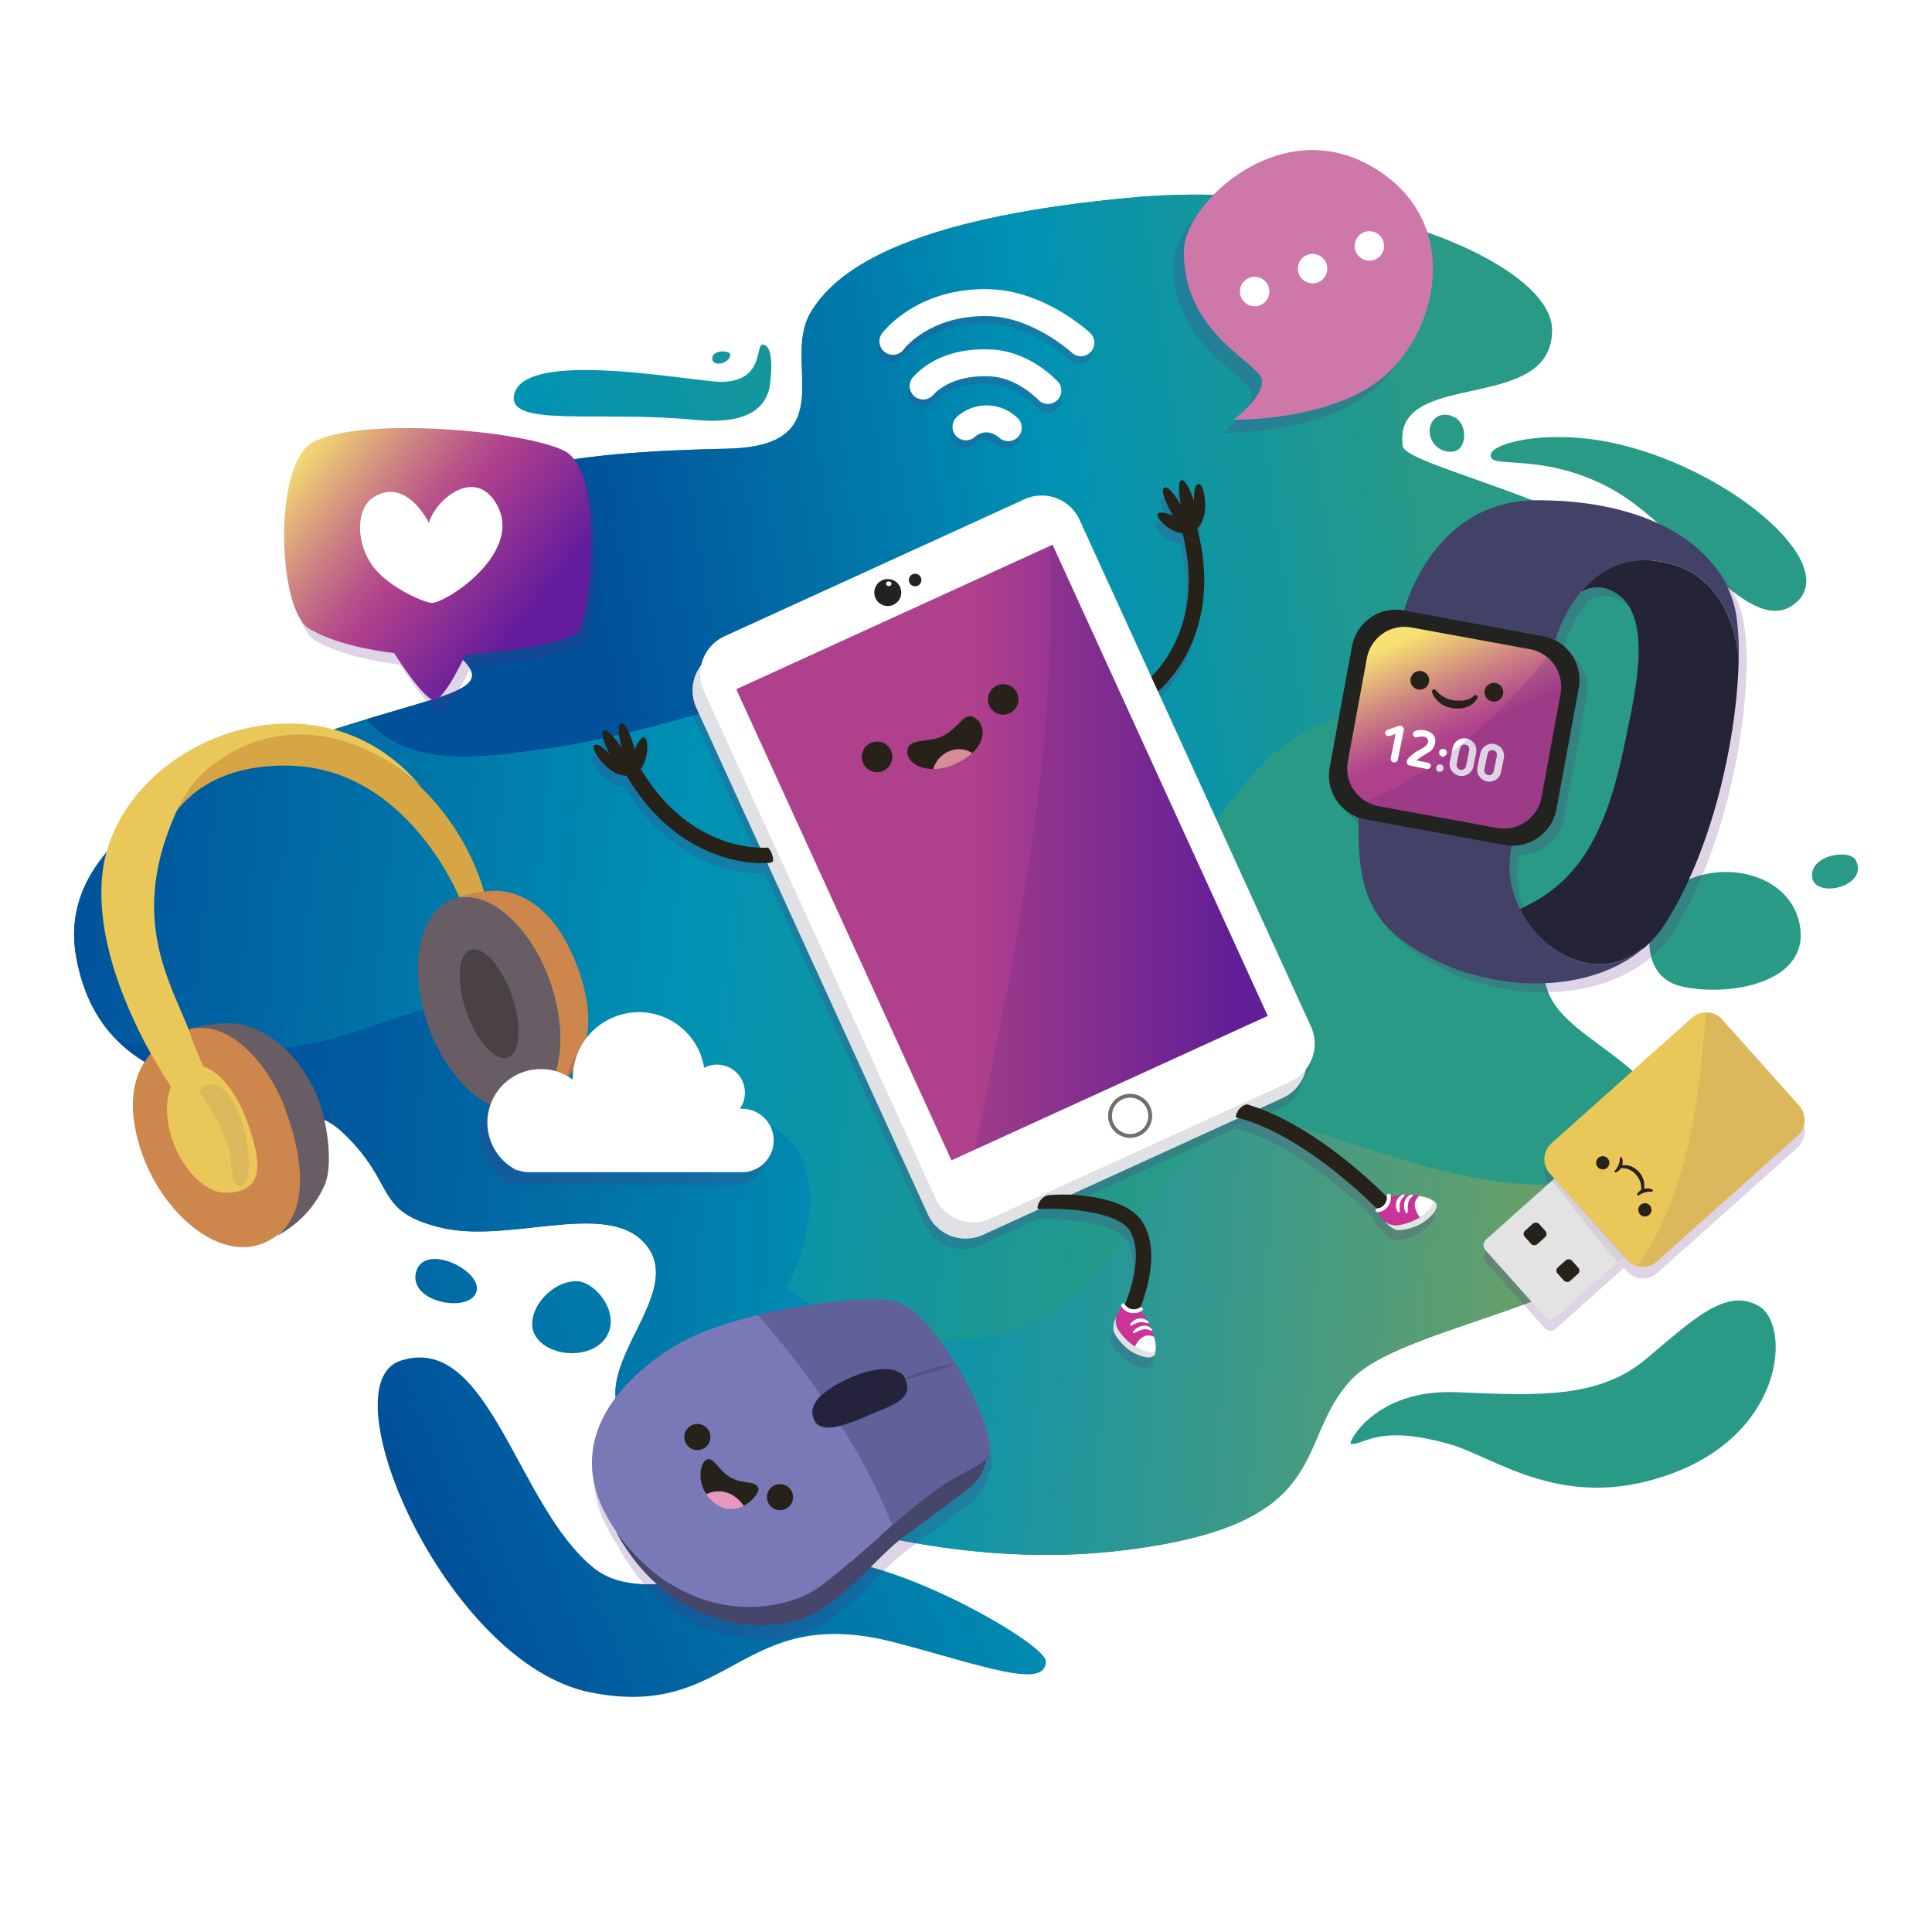 <svg xmlns="http://www.w3.org/2000/svg" xmlns:xlink="http://www.w3.org/1999/xlink" viewBox="0 0 500 500"><defs><style>.cls-1{isolation:isolate;}.cls-2,.cls-26{fill:#fff;}.cls-3{fill:url(#linear-gradient);}.cls-4{fill:url(#linear-gradient-2);}.cls-5{fill:url(#linear-gradient-3);}.cls-6{fill:url(#linear-gradient-4);}.cls-7{fill:url(#linear-gradient-5);}.cls-8{fill:url(#linear-gradient-6);}.cls-9{fill:url(#linear-gradient-7);}.cls-10{fill:url(#linear-gradient-8);}.cls-11{fill:url(#linear-gradient-9);}.cls-12{fill:url(#linear-gradient-10);}.cls-13{fill:url(#linear-gradient-11);}.cls-14{fill:url(#linear-gradient-12);}.cls-15{fill:url(#linear-gradient-13);}.cls-16{fill:url(#linear-gradient-14);}.cls-17,.cls-22,.cls-40,.cls-42{fill:#5a287f;}.cls-17,.cls-22,.cls-41{opacity:0.2;}.cls-17,.cls-40,.cls-41{mix-blend-mode:multiply;}.cls-18{fill:#ce78a9;}.cls-19{fill:#e0e1e4;}.cls-20{fill:#262119;}.cls-21{fill:url(#linear-gradient-15);}.cls-23{fill:#6f6f6e;}.cls-24{fill:#222221;}.cls-25{fill:#d68d98;}.cls-26{mix-blend-mode:soft-light;}.cls-27{fill:#c39;}.cls-28{fill:#e3e3e3;}.cls-29{fill:url(#linear-gradient-16);}.cls-30{fill:#424268;}.cls-31{fill:#242436;}.cls-32{fill:url(#linear-gradient-17);}.cls-33{fill:#46466b;}.cls-34{fill:#616199;}.cls-35{fill:#7979b7;}.cls-36{fill:#535484;}.cls-37{fill:#24233b;}.cls-38{fill:#e897be;}.cls-39{fill:#eac759;}.cls-40{opacity:0.1;}.cls-43{fill:#cd864b;}.cls-44{fill:#494144;}.cls-45{fill:#685d64;}.cls-46{fill:#d6a645;}</style><linearGradient id="linear-gradient" x1="43.51" y1="319.04" x2="390.36" y2="184.82" gradientUnits="userSpaceOnUse"><stop offset="0" stop-color="#00509a"/><stop offset="0.42" stop-color="#0092b4"/><stop offset="0.76" stop-color="#299a85"/></linearGradient><linearGradient id="linear-gradient-2" x1="51.35" y1="320.45" x2="403.49" y2="345.46" gradientUnits="userSpaceOnUse"><stop offset="0" stop-color="#00509a"/><stop offset="0.12" stop-color="#005b9e"/><stop offset="0.34" stop-color="#0079aa"/><stop offset="0.49" stop-color="#0092b4"/><stop offset="1" stop-color="#6ca065"/></linearGradient><linearGradient id="linear-gradient-3" x1="156.26" y1="173.66" x2="443.13" y2="131.3" xlink:href="#linear-gradient"/><linearGradient id="linear-gradient-4" x1="13.99" y1="231.49" x2="401.36" y2="272.53" xlink:href="#linear-gradient"/><linearGradient id="linear-gradient-5" x1="67.11" y1="387.63" x2="414.73" y2="253.12" xlink:href="#linear-gradient"/><linearGradient id="linear-gradient-6" x1="65.23" y1="384.08" x2="413.37" y2="249.36" xlink:href="#linear-gradient"/><linearGradient id="linear-gradient-7" x1="17.35" y1="250.4" x2="365.21" y2="115.79" xlink:href="#linear-gradient"/><linearGradient id="linear-gradient-8" x1="38.74" y1="286.09" x2="380.12" y2="153.99" xlink:href="#linear-gradient"/><linearGradient id="linear-gradient-9" x1="-12.49" y1="171.36" x2="338.33" y2="35.61" xlink:href="#linear-gradient"/><linearGradient id="linear-gradient-10" x1="-11.97" y1="169.28" x2="335.81" y2="34.7" xlink:href="#linear-gradient"/><linearGradient id="linear-gradient-11" x1="103.03" y1="485.85" x2="450.37" y2="351.45" xlink:href="#linear-gradient"/><linearGradient id="linear-gradient-12" x1="62.03" y1="374.53" x2="409.59" y2="240.04" xlink:href="#linear-gradient"/><linearGradient id="linear-gradient-13" x1="55.34" y1="354.74" x2="400.36" y2="221.24" xlink:href="#linear-gradient"/><linearGradient id="linear-gradient-14" x1="117.5" y1="419.09" x2="459.74" y2="286.65" xlink:href="#linear-gradient"/><linearGradient id="linear-gradient-15" x1="190.53" y1="220.66" x2="328.07" y2="220.66" gradientTransform="translate(115.1 -87.78) rotate(24.55)" gradientUnits="userSpaceOnUse"><stop offset="0.03" stop-color="#af408c"/><stop offset="0.45" stop-color="#af408c"/><stop offset="0.94" stop-color="#631c9d"/></linearGradient><linearGradient id="linear-gradient-16" x1="79.82" y1="113.09" x2="139.82" y2="161.09" gradientUnits="userSpaceOnUse"><stop offset="0" stop-color="#f7e172"/><stop offset="0.02" stop-color="#f3d973"/><stop offset="0.27" stop-color="#cf8781"/><stop offset="0.45" stop-color="#b85489"/><stop offset="0.54" stop-color="#af408c"/><stop offset="0.96" stop-color="#631c9d"/></linearGradient><linearGradient id="linear-gradient-17" x1="366.26" y1="166.29" x2="384.26" y2="202.79" gradientTransform="matrix(1, 0.05, -0.05, 1, 8.36, -20.39)" gradientUnits="userSpaceOnUse"><stop offset="0" stop-color="#f7e172"/><stop offset="0.03" stop-color="#f3d973"/><stop offset="0.35" stop-color="#cf8781"/><stop offset="0.58" stop-color="#b85489"/><stop offset="0.69" stop-color="#af408c"/></linearGradient></defs><title>Mesa de trabajo 1</title><g class="cls-1"><g id="Background"><rect class="cls-2" width="500" height="500"/></g><g id="Objects"><path class="cls-3" d="M363,115.44c-2.84-20.38,38.66-8,38.66-30,0-18.1-54-39.33-108.66-34.32s-76,17.16-83.33,30,8.66,34.32-21.34,35-78.67,2.86-82,27.89,31.34,28.6,7.34,36.47-101.34,24.67-94,66.85,54,31.82,68.66,45.41,8,20.74,26,25,44-7.87,53.33,5-16,31.46-6,45.05,70,40.05,127.33,33.61,45.34-27.89,60.67-44.33,84-20.54,84.67-54.35c.67-33.61-42.67-32.18-33.33-57.92s53.52-40.87,42-80.8C434.32,134,363.88,121.85,363,115.44Z"/><path class="cls-4" d="M421.66,303.15c-29,9.66-58-3.21-86-11.79-29-8.59-38,26.81-56,42.9-19,18.23-53,16.09-76-1.07,8-16.09,11-39.69-11-44-13-2.15-23,6.43-36,4.29-7-1.07-24-2.14-18-13.94l6-6.44c1-3.22,0-7.51-2-8.58-21-15-45,4.29-68,6.44-14.36,1.39-30.84,2.79-45-2.37,16.57,17.51,47.27,13.62,58.66,24.17,14.67,13.58,8,20.74,26,25s44-7.87,53.33,5-16,31.46-6,45.05,70,40.05,127.33,33.61,45.34-27.89,60.67-44.33,84-20.54,84.67-54.35a33.51,33.51,0,0,0-.78-8.07A23.86,23.86,0,0,1,421.66,303.15Z"/><path class="cls-5" d="M141.66,193.75c38-5.37,73-23.6,111-20.38,13,22.52-22,38.61-34,54.7-5,6.44-9,17.16-2,22.53,18,13.94,43,15,61,4.29,30-17.17,38-62.22,71-69.72,32.22-7.2,63.64-4.31,94.8,2.05,1.9-6.76,2.06-14.36-.48-23.15-8.66-30-79.1-42.22-80-48.63-2.84-20.38,38.66-8,38.66-30,0-18.1-54-39.33-108.66-34.32s-76,17.16-83.33,30,8.66,34.32-21.34,35-78.67,2.86-82,27.89,31.34,28.6,7.34,36.47c-4.58,1.5-11.1,3.32-18.59,5.58a2.38,2.38,0,0,0,.59,1.21C107.66,199.11,125.66,195.89,141.66,193.75Z"/><path class="cls-6" d="M401,244.87c7.28-20.07,35.74-33.69,42.47-57.65-31.16-6.36-62.58-9.25-94.8-2.05-33,7.5-41,52.55-71,69.72-18,10.72-43,9.65-61-4.29-7-5.37-3-16.09,2-22.53,12-16.09,47-32.18,34-54.7-38-3.22-73,15-111,20.38-16,2.14-34,5.36-46-6.44a2.38,2.38,0,0,1-.59-1.21c-31.82,9.61-81.35,27.13-75.41,61.27,1.63,9.42,5.23,16.22,10,21.24,14.16,5.16,30.64,3.76,45,2.37,23-2.15,47-21.46,68-6.44,2,1.07,3,5.36,2,8.58l-6,6.44c-6,11.8,11,12.87,18,13.94,13,2.14,23-6.44,36-4.29,22,4.29,19,27.89,11,44,23,17.16,57,19.3,76,1.07,18-16.09,27-51.49,56-42.9,28,8.58,57,21.45,86,11.79a23.86,23.86,0,0,0,11.88-8.43C427.79,269.23,392.47,268.35,401,244.87Z"/><path class="cls-7" d="M432,230.57c-5.75,4.53-9,21.81,3,24.67s34.15-.67,30.66-16.45C462.65,225.21,443.32,221.63,432,230.57Z"/><path class="cls-8" d="M480.32,222.7c-1.55-3.16-12-1.43-11.33,4.29S483.65,229.5,480.32,222.7Z"/><path class="cls-9" d="M370,111.51c0-2.86,2.66-5.36,6.33-3.58s3.33,8.59-.33,8.94A5.35,5.35,0,0,1,370,111.51Z"/><path class="cls-10" d="M386.08,118.66c-2.68-3.43,12.65-7.7,30-4.31,30,5.85,60.46,31.05,48.86,41.51s-29.17-18.77-47.42-29.06C401.28,117.63,387.75,120.81,386.08,118.66Z"/><path class="cls-11" d="M197.41,89.16c-2-.12.5,9.25-10.25,9.66-6.89.25-52.5-9.12-54.17,3.75-1,8,22.33,3.71,46.67,6.08,13.57,1.32,18.87-2.86,19.66-9.47C200.06,93,199.4,89.29,197.41,89.16Z"/><path class="cls-12" d="M189,91.85c.09-1.26-4.67-1.43-4.67.89S188.82,94.17,189,91.85Z"/><path class="cls-13" d="M349.58,373.71c-.93-.06,6.14-14.35,27.42-13.41s36.85,1.64,49.14-8.71,20.61-18.35,28.95-13.64,7,32-21.5,43.05-46.4-3.88-58.56-7.29C356.6,368.53,353.31,373.94,349.58,373.71Z"/><path class="cls-14" d="M149.16,331.57c-7.52,0-14.5,9.66-10,15s16.1,4.93,18.5-2.15C159.66,338.54,153.66,331.57,149.16,331.57Z"/><path class="cls-15" d="M123.32,334.25c1.6-5.47-13.66-12.87-15.66-5S121.66,340,123.32,334.25Z"/><path class="cls-16" d="M103.66,352.15c-19.37,6.32,12,78.3,49,85.81s38.7-23.44,79-12.87c22.5,5.89,39,12.33,39,4.82,0-4.29-36-25.2-56-26.28s-47.24,13.22-61,2.15C133.66,389.69,126.66,344.64,103.66,352.15Z"/><path class="cls-17" d="M303.75,67.9c-.61,21.91,20.07,29.46,20.21,34S316.59,112,316.59,112s24.18.41,37.92-10.39c15.07-11.85,21.94-41.11-2.05-55.09S304.09,56,303.75,67.9Z"/><path class="cls-18" d="M306.42,64.57c-.61,21.91,20.07,29.46,20.2,34s-7.36,10.06-7.36,10.06,24.18.42,37.92-10.39c15.06-11.84,21.93-41.1-2.06-55.09S306.75,52.67,306.42,64.57Z"/><path class="cls-2" d="M328.23,74A3.81,3.81,0,1,0,326.09,79,3.8,3.8,0,0,0,328.23,74Z"/><path class="cls-2" d="M343.22,68.07a3.81,3.81,0,1,0-2.14,5A3.81,3.81,0,0,0,343.22,68.07Z"/><path class="cls-2" d="M357.94,62.24a3.81,3.81,0,1,0-2.14,4.95A3.83,3.83,0,0,0,357.94,62.24Z"/><path class="cls-17" d="M370.14,313.34l-.58-.32a7.71,7.71,0,0,0-2.9-.85c-.54-.08-1.12-.13-1.71-.16a.27.27,0,0,0-.32-.19l-.23.08-.19.07c-.47,0-.94,0-1.41,0,0,0,0,0,0-.06a.27.27,0,0,0-.37-.08l-.2.1-.11.06a18,18,0,0,0-2.87.3,2.37,2.37,0,0,0,0-.27.49.49,0,0,0-.6-.36.5.5,0,0,0-.37.6s0,.07,0,.17c-3.59-3.62-17.7-17.18-33-22.87l6-2.73a10.74,10.74,0,0,0,6-7.43,10.77,10.77,0,0,0,1.31-11.08L299,181.6a.41.41,0,0,0,.11-.07c.71-.58,17.24-14.47,10.09-42l0-.12c3.42-3.19,1.8-10.75.82-11.31-1.92-1.07-1.62,4.31-1.62,4.31s-1.8-5.59-3.21-5.49-.17,6.58-.17,6.58-3-5.45-4.39-4.6,2.32,7.24,2.32,7.24-3.34-1.5-4-.46c-.53.85,2.86,4.66,6.46,5,5.65,22.07-5.17,34.29-8.1,37.12l-18.55-40.62a10.77,10.77,0,0,0-14.26-5.32l-77.62,35.45a10.74,10.74,0,0,0-6,7.43,10.74,10.74,0,0,0-1.3,11.08l16.54,36.22c-5.37-.16-20.14-2.32-30.92-20.44,2.29-2.8,2-7.9,1-8.11-1.2-.27-2.5,3.16-2.5,3.16s-1.89-7.16-3.49-6.76.17,6.36.17,6.36-3.73-5.46-4.79-4.53,1.62,6.16,1.62,6.16-3.6-4-4.19-1.9c-.3,1.09,3.92,7.6,8.6,7.42a.36.36,0,0,0,0,.09c12.29,20.8,29.66,22.56,35.17,22.56.45,0,.81,0,1.1,0l41.51,90.91a10.75,10.75,0,0,0,14.25,5.31l14.63-6.67c5.15-.37,20.66.22,23.69,6,3.25,6.23-.39,16-1.52,18.65v0a.5.5,0,0,0-.91.42,1.11,1.11,0,0,0,.11.2,6.36,6.36,0,0,0-1.41,2.53h0a7.94,7.94,0,0,0-.75,3.52c.22,1.34,2.72,4.47,4.84,5.64,2.64,1.49,6,2.42,6.09-.26l0-.65a7.62,7.62,0,0,0-.47-3c-.16-.53-.37-1.08-.59-1.63a.25.25,0,0,0,0-.36,1.62,1.62,0,0,0-.16-.18l-.15-.14c-.19-.44-.38-.86-.59-1.28a.1.1,0,0,0,.05,0,.26.26,0,0,0-.08-.36l-.17-.14-.11-.08a18,18,0,0,0-1.5-2.46l.22-.15a.5.5,0,0,0,.08-.7.53.53,0,0,0-.51-.17c1.57-4,4.8-14,1-21.2-2.11-4-7.21-6.59-15.16-7.56-1.44-.18-2.76-.28-3.93-.34L319.85,292c16,4.17,32.43,20.06,35.75,23.4a.54.54,0,0,0-.27.44.49.49,0,0,0,.49.51h.23a6.37,6.37,0,0,0,1.69,2.36h0a8,8,0,0,0,2.86,2.18c1.31.38,5.2-.54,7.17-2C370.23,317.2,372.52,314.57,370.14,313.34Z"/><path class="cls-19" d="M337.26,269.89A10.75,10.75,0,0,1,332,284.14l-77.63,35.45a10.76,10.76,0,0,1-14.25-5.32L180.19,183.16a10.76,10.76,0,0,1,5.32-14.25l77.62-35.45a10.76,10.76,0,0,1,14.26,5.31Z"/><path class="cls-20" d="M309.83,136.74c3.42-3.19,1.8-10.75.81-11.3-1.91-1.08-1.61,4.31-1.61,4.31s-1.8-5.6-3.21-5.5-.17,6.59-.17,6.59-3-5.46-4.39-4.61,2.32,7.24,2.32,7.24-3.34-1.49-4-.46c-.54.85,2.86,4.67,6.46,5,6.36,24.84-8.17,37.22-8.8,37.74a2,2,0,0,0,1.27,3.54,2,2,0,0,0,1.27-.45c.7-.58,17.23-14.47,10.09-42C309.86,136.82,309.84,136.78,309.83,136.74Z"/><path class="cls-2" d="M339.26,265.64A10.75,10.75,0,0,1,334,279.89l-77.63,35.45A10.76,10.76,0,0,1,242.07,310L182.19,178.91a10.76,10.76,0,0,1,5.32-14.25l77.62-35.45a10.76,10.76,0,0,1,14.26,5.31Z"/><rect class="cls-21" x="214.31" y="153.64" width="89.99" height="134.04" transform="translate(-68.23 127.66) rotate(-24.55)"/><path class="cls-22" d="M272.39,141l-.58.27c1.94,52.8-8.86,104.88-19.45,156.23l75.71-34.57Z"/><path class="cls-23" d="M292.48,294.48a5.72,5.72,0,0,1-5.19-3.34,5.71,5.71,0,0,1,2.82-7.55,5.7,5.7,0,1,1,2.37,10.89Zm0-10.4a4.7,4.7,0,1,0,4.27,2.74A4.73,4.73,0,0,0,292.48,284.08Z"/><path class="cls-24" d="M232.93,151.9a3.49,3.49,0,1,0-1.73,4.63A3.51,3.51,0,0,0,232.93,151.9Z"/><path class="cls-24" d="M238.31,149.44a1.62,1.62,0,1,0-.8,2.14A1.62,1.62,0,0,0,238.31,149.44Z"/><path class="cls-20" d="M230.59,194.25a3.95,3.95,0,1,0-2,5.23A3.94,3.94,0,0,0,230.59,194.25Z"/><path class="cls-20" d="M263.2,179.36a3.94,3.94,0,1,0-1.95,5.23A3.94,3.94,0,0,0,263.2,179.36Z"/><path class="cls-25" d="M245.69,194.4a6.24,6.24,0,0,1,5.93.48,16.39,16.39,0,0,1-4.06,2.66,13.87,13.87,0,0,1-6,1.48A7,7,0,0,1,245.69,194.4Z"/><path class="cls-20" d="M252,185.6c2.41,1.19,3.84,5.42-.39,9.28a6.24,6.24,0,0,0-5.93-.48,7,7,0,0,0-4.17,4.62c-4,0-6.82-2.17-6.68-4.54.2-3.84,5.43-1.89,9.55-4.22C248.26,188.08,249.53,184.37,252,185.6Z"/><path class="cls-26" d="M230.72,151.07a.64.64,0,0,0-.69-.59.6.6,0,1,0,0,1.18A.64.64,0,0,0,230.72,151.07Z"/><path class="cls-20" d="M198.77,219.34c-.8.08-19.83,1.65-33-20.4,2.29-2.8,2-7.89,1-8.11-1.19-.27-2.49,3.16-2.49,3.16s-1.9-7.15-3.49-6.76.16,6.36.16,6.36-3.72-5.46-4.79-4.53,1.63,6.16,1.63,6.16-3.6-4-4.19-1.9c-.3,1.09,3.91,7.6,8.6,7.42a.36.36,0,0,0,0,.09c12.29,20.8,29.66,22.56,35.17,22.56,1,0,1.58-.06,1.71-.07a2.05,2.05,0,0,0,1-.42A5.13,5.13,0,0,0,198.77,219.34Z"/><path class="cls-20" d="M292.62,341.16a2,2,0,0,1-.86-.19,2,2,0,0,1-.95-2.66c.05-.12,5.61-12.12,1.83-19.38-3-5.81-18.61-6.39-23.73-6-1.09.07.25-3.43,2.5-3.62a43.85,43.85,0,0,1,9.62.23c8,1,13.05,3.52,15.15,7.56,4.71,9-1.49,22.37-1.75,22.93A2,2,0,0,1,292.62,341.16Z"/><path class="cls-27" d="M298.63,346c-3.14-1.52-4.88,2.47-4.88,2.47l0,.05a15.35,15.35,0,0,1-4.06-3.95,4.46,4.46,0,0,1-.76-3.83,6.39,6.39,0,0,1,1.57-2.71c2.46,2.24,4.57.89,4.57.89a23.74,23.74,0,0,1,3.6,7.08Z"/><path class="cls-28" d="M299.07,349.61c-.09,2.68-3.45,1.74-6.09.26-2.12-1.18-4.62-4.3-4.84-5.64a7.9,7.9,0,0,1,.75-3.52h0a4.46,4.46,0,0,0,.76,3.83,15.35,15.35,0,0,0,4.06,3.95c2.32,1.52,4.45,1.9,5.08,1.25.06-.06.28-.83.32-.91Z"/><path class="cls-2" d="M293.75,348.44s1.74-4,4.88-2.47h0c.48,1.54.67,2.88.31,3.56a.8.8,0,0,1-.15.21c-.63.65-2.76.27-5.08-1.25Z"/><path class="cls-2" d="M293.2,344.65a3.49,3.49,0,0,1,.58-.61,4.18,4.18,0,0,1,.71-.49,5.09,5.09,0,0,1,.95-.38,3.46,3.46,0,0,1,1.06-.06,1.53,1.53,0,0,1,.49.12,1.94,1.94,0,0,1,.41.17,2,2,0,0,1,.52.4,1.62,1.62,0,0,1,.16.18.27.27,0,0,1,0,.37.28.28,0,0,1-.26,0l-.05,0-.19-.08a1.59,1.59,0,0,0-.46-.17,2.66,2.66,0,0,0-1.41,0,7.29,7.29,0,0,0-1.46.56l-.67.34h0a.29.29,0,0,1-.37-.12A.31.31,0,0,1,293.2,344.65Z"/><path class="cls-2" d="M292.51,342.7a2.45,2.45,0,0,1,.52-.63,3.31,3.31,0,0,1,1.62-.82,3.11,3.11,0,0,1,1,0,2,2,0,0,1,.44.11,3.34,3.34,0,0,1,.38.16,2.73,2.73,0,0,1,.5.32l.17.14a.27.27,0,0,1,.08.37.26.26,0,0,1-.36.08s-.28-.09-.66-.17a2.63,2.63,0,0,0-.65-.08,2.25,2.25,0,0,0-.73.05,3.49,3.49,0,0,0-.72.2c-.21.1-.44.18-.61.28l-.6.34h0a.28.28,0,0,1-.38-.09A.29.29,0,0,1,292.51,342.7Z"/><path class="cls-2" d="M293.48,339.82l-.45,0a3.52,3.52,0,0,1-2.84-1.82.5.5,0,0,1,.91-.41,2.81,2.81,0,0,0,3.86.81.5.5,0,0,1,.63.78A3.51,3.51,0,0,1,293.48,339.82Z"/><path class="cls-20" d="M359.78,310.63c-.8-.84-18.6-19.46-37.1-24.84a3.82,3.82,0,0,0-2.85,3.38c18,4.32,36.85,24,37.05,24.21a2,2,0,0,0,2.9-2.75Z"/><path class="cls-27" d="M367.33,309.51c-2.72,2.19.14,5.47.14,5.47l0,0a15.21,15.21,0,0,1-5.31,2,4.45,4.45,0,0,1-3.78-.95,6.37,6.37,0,0,1-1.78-2.58c3.08-1.26,2.76-3.75,2.76-3.75a23.88,23.88,0,0,1,7.94-.22Z"/><path class="cls-28" d="M370.81,310.67c2.38,1.23.09,3.87-2.38,5.62-2,1.41-5.86,2.33-7.17,2a8.07,8.07,0,0,1-2.86-2.19h0a4.45,4.45,0,0,0,3.78.95,15.21,15.21,0,0,0,5.31-2c2.37-1.45,3.62-3.21,3.31-4.06,0-.08-.63-.6-.69-.68Z"/><path class="cls-2" d="M367.47,315s-2.86-3.28-.14-5.47h0c1.6.23,2.89.63,3.35,1.25a.71.71,0,0,1,.13.22c.31.85-.94,2.61-3.31,4.06Z"/><path class="cls-2" d="M363.81,313.85a3.68,3.68,0,0,1-.3-.78,4.06,4.06,0,0,1-.14-.86,4,4,0,0,1,.07-1,3.12,3.12,0,0,1,.4-1,1.78,1.78,0,0,1,.31-.4,2.92,2.92,0,0,1,.34-.29,2.07,2.07,0,0,1,.58-.29l.23-.07a.26.26,0,0,1,.32.19.28.28,0,0,1-.07.25l0,0-.15.13a2.68,2.68,0,0,0-.35.34,2.08,2.08,0,0,0-.36.56,2.61,2.61,0,0,0-.24.73,7.11,7.11,0,0,0-.11,1.55c0,.45,0,.75,0,.75h0a.28.28,0,0,1-.26.28A.29.29,0,0,1,363.81,313.85Z"/><path class="cls-2" d="M361.76,313.64a2.6,2.6,0,0,1-.35-.74,3.24,3.24,0,0,1-.05-1.82,3.18,3.18,0,0,1,.43-.91,2,2,0,0,1,.29-.35,2.49,2.49,0,0,1,.31-.27,2.54,2.54,0,0,1,.5-.31l.2-.09a.27.27,0,0,1,.37.07.28.28,0,0,1-.08.37s-.2.21-.44.52a3.61,3.61,0,0,0-.36.56,2.46,2.46,0,0,0-.26.67,3.09,3.09,0,0,0-.12.73c0,.25,0,.48,0,.68,0,.41.05.69.05.69h0a.26.26,0,0,1-.23.3A.26.26,0,0,1,361.76,313.64Z"/><path class="cls-2" d="M356.5,313.71h0a.5.5,0,0,1,0-1h0a2.53,2.53,0,0,0,2-1.31,2.65,2.65,0,0,0,.4-1.82.5.5,0,1,1,1-.24,3.61,3.61,0,0,1-.52,2.59A3.52,3.52,0,0,1,356.5,313.71Z"/><path class="cls-17" d="M82.36,117.52c-10.26,5.85-9,43.21-.9,48.16s22.06,6.3,22.06,6.3,7.65,12.16,10.35,12.16,8.1-11.71,8.1-11.71,26.78-1.91,29.49-6.41,6.52-40.85-3.83-46.25S94.4,110.65,82.36,117.52Z"/><path class="cls-29" d="M80.86,114.52c-10.26,5.85-9,43.21-.9,48.16S102,169,102,169s7.65,12.16,10.35,12.16,8.1-11.71,8.1-11.71S147.25,167.52,150,163s6.52-40.85-3.83-46.25S92.9,107.65,80.86,114.52Z"/><path class="cls-2" d="M111,135.28s-5.84-12-14.34-6.58c-4.73,3-4.56,12.15,0,18.06,4.17,5.42,13.46,9.36,15.19,9.28,3.88-.17,24.6-13.6,16.2-26.33C122.44,121.27,112.82,129.21,111,135.28Z"/><path class="cls-22" d="M451.35,161.59c-2.57-16.38-20.51-29.85-51.65-29.84-27.11,0-34.32,28.53-34.32,28.53a11.6,11.6,0,0,0-13.49,9.3l-5.77,31.35a11.56,11.56,0,0,0,7.56,13l-.11.32c-.14,12.12.69,23,10.44,30.69,18.44,14.46,47.7,16,63.23,2.86a28.78,28.78,0,0,0,5.8-6.63C445.75,221.08,451.59,192,452,173A65.69,65.69,0,0,0,451.35,161.59Zm-58.12,59.63a11.61,11.61,0,0,0,11.58-9.48l5.77-31.34A11.58,11.58,0,0,0,404.5,168l0,0a37.14,37.14,0,0,1,6.85-12.75l.08.08s4.65-2.95,9.79,1.21c8.46,6.86,3.81,25.74,1.05,39.08-5.39,26.1-14,36-26.86,41.89l-.09.05A24.6,24.6,0,0,1,393.23,221.22Z"/><path class="cls-30" d="M449.35,159.26a65.57,65.57,0,0,1,.61,11.41c-.86-9.36-5.13-23.25-21-25.48-9.16-1.28-15.45,2.84-19.6,7.72a37.14,37.14,0,0,0-6.85,12.74l0,0a11.36,11.36,0,0,0-3.22-1.11L363.38,158s7.21-28.52,34.32-28.53C428.84,129.41,446.78,142.88,449.35,159.26Z"/><path class="cls-31" d="M425.11,245.33c-10.9,9.24-25.79,2.07-31.77-10.12l.09,0c12.86-5.88,21.47-15.79,26.86-41.89,2.76-13.34,7.41-32.22-1.05-39.08-5.14-4.17-9.79-1.22-9.79-1.22l-.08-.07c4.15-4.88,10.44-9,19.6-7.72,15.86,2.23,20.13,16.12,21,25.48-.37,19-6.21,48.07-18.92,68.19a28.62,28.62,0,0,1-5.8,6.64Z"/><path class="cls-30" d="M391.23,218.89a24.56,24.56,0,0,0,2.11,16.32c6,12.19,20.87,19.36,31.77,10.12l.13.17c-15.53,13.19-44.79,11.6-63.23-2.86-9.75-7.65-10.58-18.58-10.44-30.7l.11-.31a11.3,11.3,0,0,0,1.73.46l35.9,6.61A10.5,10.5,0,0,0,391.23,218.89Z"/><path class="cls-24" d="M391.23,218.89a10.5,10.5,0,0,1-1.92-.19l-35.9-6.61a11.3,11.3,0,0,1-1.73-.46,11.57,11.57,0,0,1-7.56-13l5.77-31.35a11.59,11.59,0,0,1,13.49-9.3l35.9,6.61a11.36,11.36,0,0,1,3.22,1.11,11.59,11.59,0,0,1,6.08,12.39l-5.77,31.34A11.61,11.61,0,0,1,391.23,218.89Z"/><path class="cls-32" d="M398.94,206.33a9.9,9.9,0,0,1-11.52,7.94l-30.66-5.65a9.9,9.9,0,0,1-7.94-11.53l4.93-26.76a9.89,9.89,0,0,1,11.52-7.94L395.93,168a9.89,9.89,0,0,1,7.94,11.52Z"/><path class="cls-20" d="M369.83,176.5a2.42,2.42,0,1,0-2.82,1.94A2.42,2.42,0,0,0,369.83,176.5Z"/><path class="cls-20" d="M389,179.59a2.42,2.42,0,1,0-2.82,1.94A2.42,2.42,0,0,0,389,179.59Z"/><path class="cls-20" d="M371.53,178.58l.09.11.23.26c.11.11.25.24.4.4s.36.29.55.46l.7.48c.27.13.55.27.83.43s.62.2.93.33.68.12,1,.2l.26.06h0s.09,0-.07,0h.25l.59,0,.57,0,.44,0a3.25,3.25,0,0,1,.44,0l.42-.11.41-.09L380,181a3.26,3.26,0,0,0,.62-.3,3.73,3.73,0,0,0,.44-.29l.33-.27a.53.53,0,0,1,.72-.21.54.54,0,0,1,.21.72l-.09.17a2.66,2.66,0,0,1-.25.42,3.55,3.55,0,0,1-.47.55,3.44,3.44,0,0,1-.73.6l-.46.29a4.93,4.93,0,0,1-.53.22l-.57.22c-.21,0-.43.09-.65.12l-.68.11H376.3l-.33-.06c-.44-.09-.88-.17-1.3-.3s-.82-.34-1.2-.52-.69-.46-1-.68-.54-.52-.77-.76l-.55-.73-.33-.62c-.09-.19-.14-.34-.18-.44a1.31,1.31,0,0,1,0-.14.53.53,0,0,1,.94-.47Z"/><path class="cls-2" d="M361.2,189.92l-1.17.43a1.5,1.5,0,0,1-.84.11.77.77,0,0,1-.69-.93.85.85,0,0,1,.56-.66l2.93-1a1,1,0,0,1,1.33,1l-1.57,7.8a.95.95,0,0,1-1.85-.38Z"/><path class="cls-2" d="M369.17,199l-4.34-.88a.9.9,0,0,1-.76-1.06,1.65,1.65,0,0,1,.23-.6,9.26,9.26,0,0,1,3-2.35c.86-.52,2.07-1.05,2.26-2a1.15,1.15,0,0,0-1-1.45,2.79,2.79,0,0,0-1.15,0,2.55,2.55,0,0,1-1,.16.88.88,0,0,1-.74-1c.2-1,2.17-1,3.23-.77,1.93.39,2.81,1.81,2.51,3.3a3.45,3.45,0,0,1-1.55,2.28,31.85,31.85,0,0,0-3.3,2.16l2.94.59a.85.85,0,1,1-.34,1.65Z"/><path class="cls-2" d="M372.32,199.74a1,1,0,1,1,1.3-.8A1.09,1.09,0,0,1,372.32,199.74Zm.8-4a1,1,0,1,1,1.31-.81A1.1,1.1,0,0,1,373.12,195.79Z"/><path class="cls-2" d="M382,194.93l-.73,3.62a3.12,3.12,0,0,1-6.1-1.23l.74-3.63a3.11,3.11,0,1,1,6.09,1.24Zm-4.24-1-.75,3.72a1.24,1.24,0,1,0,2.42.49l.76-3.72c.17-.84-.05-1.5-.92-1.68S378,193.13,377.79,194Z"/><path class="cls-2" d="M389.16,196.37l-.73,3.63a3.12,3.12,0,0,1-6.1-1.24l.74-3.62a3.11,3.11,0,1,1,6.09,1.23Zm-4.24-1-.76,3.72a1.24,1.24,0,1,0,2.43.49l.75-3.72c.18-.85,0-1.51-.92-1.69S385.09,194.57,384.92,195.42Z"/><path class="cls-22" d="M400.34,170.06C387.78,185.9,371.9,200,353.42,207.34a10.13,10.13,0,0,0,3.34,1.28l30.66,5.65a9.9,9.9,0,0,0,11.52-7.94l4.93-26.77A9.86,9.86,0,0,0,400.34,170.06Z"/><path class="cls-17" d="M255.81,381.21a2.91,2.91,0,0,0,.82-1.59c.53-4.26-3.5-14.2-8.87-23-4.63-7.6-10.28-14.35-14.87-15.86-5.12-1.69-21.3-.26-36.08,3.31-7.93,1.91-15.45,4.45-20.63,7.44-14.48,8.37-32.2,26-16.1,48.72l-.09.07c9,16.81,25.6,26.1,43.13,23.7,13.33-1.83,22.68-16.11,31.19-22.45,5.62-4.19,14.06-10.26,17.56-13.11A12.36,12.36,0,0,0,255.81,381.21Z"/><path class="cls-33" d="M160.85,398.18c18.27,23.55,42.33,18.81,50.91,12.72,5.36-3.82,12.32-10.23,19.24-16.24,4.15-3.57,8.28-7,12.07-9.65,5.36-3.74,10.32-5.52,12.24-7.57a12.33,12.33,0,0,1-3.94,7.22c-3.5,2.85-11.94,8.93-17.56,13.11-8.51,6.34-17.86,20.62-31.19,22.45-17.53,2.4-34.11-6.89-43.13-23.7l.09-.06C160,397,160.4,397.61,160.85,398.18Z"/><path class="cls-34" d="M247.26,352.84l-.16.1s-5.64,1.49-12.87,3.88c0,0,0-.05,0-.08-1.64-3.34-7.92-3.13-14.77.08a27.56,27.56,0,0,0-7,4.34,217.55,217.55,0,0,0-16.08-20.52l-.08-.35c14.78-3.56,31-5,36.08-3.31C237,338.49,242.63,345.24,247.26,352.84Z"/><path class="cls-34" d="M255.31,377.44c-1.92,2.05-6.88,3.83-12.24,7.57-3.79,2.64-7.92,6.08-12.07,9.65l-.21-.25a148.76,148.76,0,0,0-13-25.31l0-.17a61.63,61.63,0,0,0,7.5-2.85c5.18-2.19,11.59-3.91,9-9.26,7.23-2.39,12.87-3.88,12.87-3.88l.16-.1c5.37,8.81,9.4,18.76,8.87,23A2.88,2.88,0,0,1,255.31,377.44Z"/><path class="cls-35" d="M230.79,394.41l.21.25c-6.92,6-13.88,12.42-19.24,16.24-8.58,6.09-32.64,10.83-50.91-12.72-.45-.57-.87-1.14-1.27-1.72-16.1-22.71,1.62-40.36,16.1-48.73,5.18-3,12.7-5.53,20.63-7.44l.08.35a217.55,217.55,0,0,1,16.08,20.52c-1.94,1.87-2.94,4-1.7,6.48,1.1,2.17,3.88,2.11,6.93,1.29l0,.17A148.76,148.76,0,0,1,230.79,394.41Z"/><path class="cls-36" d="M247.14,353.1l-1.37.53c-.44.17-1,.34-1.58.55s-1.31.44-2.07.68-1.58.5-2.46.74-1.79.55-2.76.78l-1.47.38-.76.17-.37.08-.36.15L231,358.34l-15.79,6.31-.08-.24L230.86,358l2.93-1.2c1-.41,1.93-.8,2.87-1.14s1.85-.65,2.72-.95,1.7-.52,2.47-.74,1.47-.42,2.11-.55,1.18-.28,1.64-.36c.92-.18,1.45-.25,1.45-.25Z"/><path class="cls-37" d="M234.23,356.82c2.56,5.35-3.85,7.07-9,9.26a61.63,61.63,0,0,1-7.5,2.85c-3,.82-5.83.88-6.93-1.29-1.24-2.45-.24-4.61,1.7-6.48a27.56,27.56,0,0,1,7-4.34c6.85-3.21,13.13-3.42,14.77-.08C234.2,356.77,234.22,356.79,234.23,356.82Z"/><path class="cls-20" d="M182.62,374.52a3.38,3.38,0,1,0-4.76-.49A3.37,3.37,0,0,0,182.62,374.52Z"/><path class="cls-20" d="M204,390.08a3.38,3.38,0,1,0-4.76-.49A3.38,3.38,0,0,0,204,390.08Z"/><path class="cls-38" d="M192.48,389.69a6.58,6.58,0,0,1-7-.35,9.49,9.49,0,0,1-2.73-2.65l0,0s5.29-2.88,9.57,2.8Z"/><path class="cls-20" d="M196.27,385.23c.26.79-1.32,3.19-3.79,4.46l-.11-.22c-4.28-5.68-9.57-2.8-9.57-2.8l0,0c-2.58-3.8-1.44-8.43.24-9s3,3,6,4.68C192.52,384.35,195.58,382.94,196.27,385.23Z"/><path class="cls-17" d="M465.63,289.15l-19.92-22.3a6.07,6.07,0,0,0-.75-.69l-.13-.1a4.5,4.5,0,0,0-.73-.43l-.3-.15a4.88,4.88,0,0,0-.64-.23l-.51-.13h-.09a6.59,6.59,0,0,0-1.09-.09h0a5.51,5.51,0,0,0-3.58,1.39l-36.34,32.47a5.54,5.54,0,0,0-.44,7.82l1.16,1.3-.68.61h0l-17,15.17a2,2,0,0,0-.15,2.77l15.37,17.2a2,2,0,0,0,2.77.16l16.1-14.39h0l1.57-1.4.79.88a5.46,5.46,0,0,0,2.78,1.68h0a4.66,4.66,0,0,0,.91.14l.22,0a5.67,5.67,0,0,0,.92,0l.16,0a5.31,5.31,0,0,0,.81-.19l.17-.05a6,6,0,0,0,.86-.39l.18-.11a5.56,5.56,0,0,0,.81-.59L465.2,297A5.52,5.52,0,0,0,465.63,289.15Z"/><path class="cls-39" d="M420.25,325.12l-18-20.12-1.16-1.3a5.54,5.54,0,0,1,.44-7.82l36.34-32.47a5.54,5.54,0,0,1,7.82.44l19.92,22.3a5.52,5.52,0,0,1-.43,7.81l-36.34,32.48A5.54,5.54,0,0,1,421,326Z"/><path class="cls-40" d="M465.63,286.15l-19.92-22.3a5.52,5.52,0,0,0-4.24-1.83c-1.73,22.65-4.52,46.48-17.65,65.66a5.54,5.54,0,0,0,5-1.24L465.2,294A5.52,5.52,0,0,0,465.63,286.15Z"/><path class="cls-28" d="M420.25,325.12l-17.67,15.79a2,2,0,0,1-2.77-.16l-15.37-17.2a2,2,0,0,1,.15-2.77L402.27,305Z"/><path class="cls-40" d="M418.68,326.52l1.57-1.4-18-20.12-.68.6C407.38,312.27,412.43,320.07,418.68,326.52Z"/><path class="cls-20" d="M424.54,311.85A1.71,1.71,0,1,0,427,312,1.71,1.71,0,0,0,424.54,311.85Z"/><path class="cls-20" d="M413.65,299.66a1.71,1.71,0,1,0,2.42.14A1.71,1.71,0,0,0,413.65,299.66Z"/><path class="cls-20" d="M423.74,309a1.73,1.73,0,0,1,.41-.57,2.82,2.82,0,0,1,.55-.45,3.21,3.21,0,0,1,.76-.32,2.63,2.63,0,0,1,.82-.1c.13,0,.26,0,.38,0a1.65,1.65,0,0,1,.32.07,4.81,4.81,0,0,1,.63.23.27.27,0,0,1,.13.36.28.28,0,0,1-.2.15h-.06a5,5,0,0,1-.58.05.82.82,0,0,0-.27,0l-.29.05a1.91,1.91,0,0,0-.61.13,1,1,0,0,0-.3.08l-.29.11-.26.13a1.33,1.33,0,0,0-.24.11c-.3.16-.48.27-.49.28a.26.26,0,1,1-.41-.33Z"/><path class="cls-20" d="M418,302.94s.14-.18.33-.46a2.11,2.11,0,0,0,.14-.22c0-.09.11-.16.15-.25l.15-.28a.92.92,0,0,0,.11-.29,1.79,1.79,0,0,0,.2-.59c0-.1.06-.19.08-.28a.82.82,0,0,0,0-.26,3.93,3.93,0,0,1,.11-.58v-.06a.28.28,0,0,1,.33-.19.3.3,0,0,1,.18.17,4.26,4.26,0,0,1,.16.66,1.16,1.16,0,0,1,0,.33,2.48,2.48,0,0,1,0,.38,3,3,0,0,1-.19.8,3.63,3.63,0,0,1-.41.72,3,3,0,0,1-.5.5,2,2,0,0,1-.61.34.27.27,0,0,1-.37-.08A.26.26,0,0,1,418,302.94Z"/><path class="cls-20" d="M424.72,308.37s0-.17,0-.42a5.41,5.41,0,0,0,0-1.11,6.83,6.83,0,0,0-.14-.71c-.1-.24-.15-.51-.28-.76a7.07,7.07,0,0,0-.41-.76c-.17-.21-.4-.5-.52-.67l-.72-.67c-.24-.17-.47-.28-.69-.43s-.51-.2-.74-.31-.49-.11-.71-.17l-.62-.06h-.49l-.41,0h0a.27.27,0,0,1-.29-.24.26.26,0,0,1,.17-.27,3.91,3.91,0,0,1,.48-.14,5.31,5.31,0,0,1,1.27-.11c.26,0,.55.06.85.12a6.75,6.75,0,0,1,.93.31,10.64,10.64,0,0,1,.92.55l.74.64a10.36,10.36,0,0,1,.67.89,5.7,5.7,0,0,1,.47.92,4.66,4.66,0,0,1,.27.93c.06.3.05.59.08.86a4.9,4.9,0,0,1-.16,1.26,2.91,2.91,0,0,1-.16.46.26.26,0,0,1-.35.13A.26.26,0,0,1,424.72,308.37Z"/><rect class="cls-20" x="403.28" y="326.51" width="4.99" height="4.71" rx="1.11" transform="translate(-115.93 353.95) rotate(-41.78)"/><rect class="cls-20" x="394.79" y="317.01" width="4.98" height="4.71" rx="1.11" transform="translate(-111.76 345.88) rotate(-41.78)"/><g class="cls-41"><path class="cls-42" d="M281.69,88.11c-.47-.44-11.81-10.85-25.84-11.3-18.83-.62-27.63,10.89-28,11.38a3.49,3.49,0,0,0,5.57,4.19c.28-.38,7.13-9.09,22.2-8.61,11.37.37,21.22,9.35,21.32,9.44a3.48,3.48,0,0,0,4.74-5.1Z"/><path class="cls-42" d="M256,92.39c-11.43-.5-17.48,4.25-20.08,7.13a3.48,3.48,0,1,0,5.17,4.67c1.43-1.59,5.71-5.23,14.61-4.84,6.07.26,10.73,4.14,13,6.43a3.48,3.48,0,1,0,5-4.86C270.64,97.89,264.41,92.76,256,92.39Z"/><path class="cls-42" d="M247.19,109.83a3.51,3.51,0,0,0-.22,4.94,3.47,3.47,0,0,0,4.91.21c.7-.6,3.23-2.38,6.35.3a3.48,3.48,0,0,0,4.53-5.29A11.49,11.49,0,0,0,247.19,109.83Z"/></g><path class="cls-2" d="M282.14,86.16c-.48-.44-11.81-10.84-25.84-11.3-18.83-.61-27.63,10.9-28,11.39a3.48,3.48,0,0,0,5.57,4.18c.28-.37,7.13-9.08,22.2-8.6,11.37.36,21.22,9.35,21.32,9.43a3.43,3.43,0,0,0,2.37.93,3.48,3.48,0,0,0,2.37-6Z"/><path class="cls-2" d="M256.4,90.44c-11.43-.5-17.48,4.26-20.08,7.13a3.48,3.48,0,1,0,5.17,4.67c1.43-1.58,5.71-5.22,14.61-4.84,6.07.27,10.72,4.15,13,6.44A3.48,3.48,0,0,0,274,99C271.09,95.94,264.86,90.81,256.4,90.44Z"/><path class="cls-2" d="M247.64,107.88a3.51,3.51,0,0,0-.22,4.94,3.47,3.47,0,0,0,4.9.22c.71-.61,3.24-2.38,6.36.29a3.48,3.48,0,0,0,4.53-5.29A11.49,11.49,0,0,0,247.64,107.88Z"/><path class="cls-43" d="M125.3,230.77a20.94,20.94,0,0,1,3.36-.23c5.08.13,13.56,3.34,19.27,16.06,3.88,8.62,10.46,27.71-8.76,38.3,6.16-5.13,7.71-17.76,3.23-30.65-4.85-14-15.06-23.29-23.52-21.9v-.09l0-.1A50.6,50.6,0,0,1,125.3,230.77Z"/><path class="cls-44" d="M132.49,257.69c2.67,7.69,2.19,14.84-1.07,16s-8.08-4.17-10.75-11.86-2.19-14.83,1.07-16S129.82,250,132.49,257.69Z"/><path class="cls-45" d="M139.17,284.9a10.25,10.25,0,0,1-3.21,1.83c-8.74,3-20-6.58-25.2-21.48s-2.3-29.44,6.44-32.48a9.83,9.83,0,0,1,1.68-.42c8.46-1.39,18.67,7.94,23.52,21.9C146.88,267.14,145.33,279.77,139.17,284.9Zm-7.75-11.24c3.26-1.13,3.74-8.28,1.07-16s-7.48-13-10.75-11.86-3.75,8.29-1.07,16S128.15,274.8,131.42,273.66Z"/><path class="cls-45" d="M71.93,319.56c8-6.3,1.77-17.21-2.94-30-5-13.69-10-23.48-20.71-21.5v-.94c-.08-.21,1.16-.79,1.07-1,1.12-.22,8.45-2,13-1,7.25,1.69,14.3,7,19.28,17.53,2.75,5.83,4.78,18,2.5,23.78A27.33,27.33,0,0,1,72,319.66Z"/><path class="cls-43" d="M73.83,287c-3.92-10.63-13.49-22.75-24.23-20.77-18.44,6-16.52,22.26-12.61,32.93,5.46,14.88,19.3,26.94,30.67,22.76a15.42,15.42,0,0,0,4.27-2.4C79.89,313.26,78.55,299.84,73.83,287ZM57.65,308.16a11.49,11.49,0,0,1-6.2-3C57.67,308,63.39,308.58,57.65,308.16Z"/><path class="cls-46" d="M125.3,230.77a50.6,50.6,0,0,0-6.47,1.39c-.81-1.95-14.27-33.23-43.73-34-26.27-.7-32.26,16.66-32.26,16.66a31.21,31.21,0,0,1,10.23-16.3c17.73-14.67,39.79-9.94,55.34,4.73,0,0,0,0,0,0A62.75,62.75,0,0,1,125.3,230.77Z"/><path class="cls-39" d="M26.58,225.44c4.23-33.14,55.16-54.82,82.5-21.71-15.55-14.67-37.61-19.4-55.34-4.73-5.33,4.4-8,10.23-10.23,16.3-8.93,24.24.85,39.58,5.44,51.43.09.21.63,1.93.63,1.93,2,5,3,7.38,3,7.38s7,1.29,11.91,15.66c3.53,10.22,3.37,16.91-6.17,17C50,308.7,40,293.14,44.21,281.15c0,0-2-2.89-4.7-7.64C33.55,263,24.31,243.24,26.58,225.44Z"/><path class="cls-40" d="M52.58,281.29c-2.87,1.65,1.41,1.25,6.33,15,1.47,4.12.56,11.57,3.67,10.5C67.66,305,61.58,276.12,52.58,281.29Z"/><path class="cls-17" d="M138.05,280a13.74,13.74,0,0,1,8.23,2.74c0-.19,0-.37,0-.55a17.11,17.11,0,0,1,34-2.53,7.18,7.18,0,0,1,3.3-.8,7.24,7.24,0,0,1,5.94,11.41h.84a8.21,8.21,0,0,1,0,16.41H135a8.05,8.05,0,0,1-2.74-.48h-.38a13.84,13.84,0,0,1,6.21-26.2Z"/><path class="cls-2" d="M140,276.68a13.74,13.74,0,0,1,8.23,2.73c0-.18,0-.36,0-.55a17.11,17.11,0,0,1,34-2.53,7.24,7.24,0,0,1,10.55,6.46,7.2,7.2,0,0,1-1.32,4.16h.85a8.21,8.21,0,0,1,0,16.41H136.9a8.3,8.3,0,0,1-2.74-.48h-.38a13.83,13.83,0,0,1,6.21-26.2Z"/></g></g></svg>